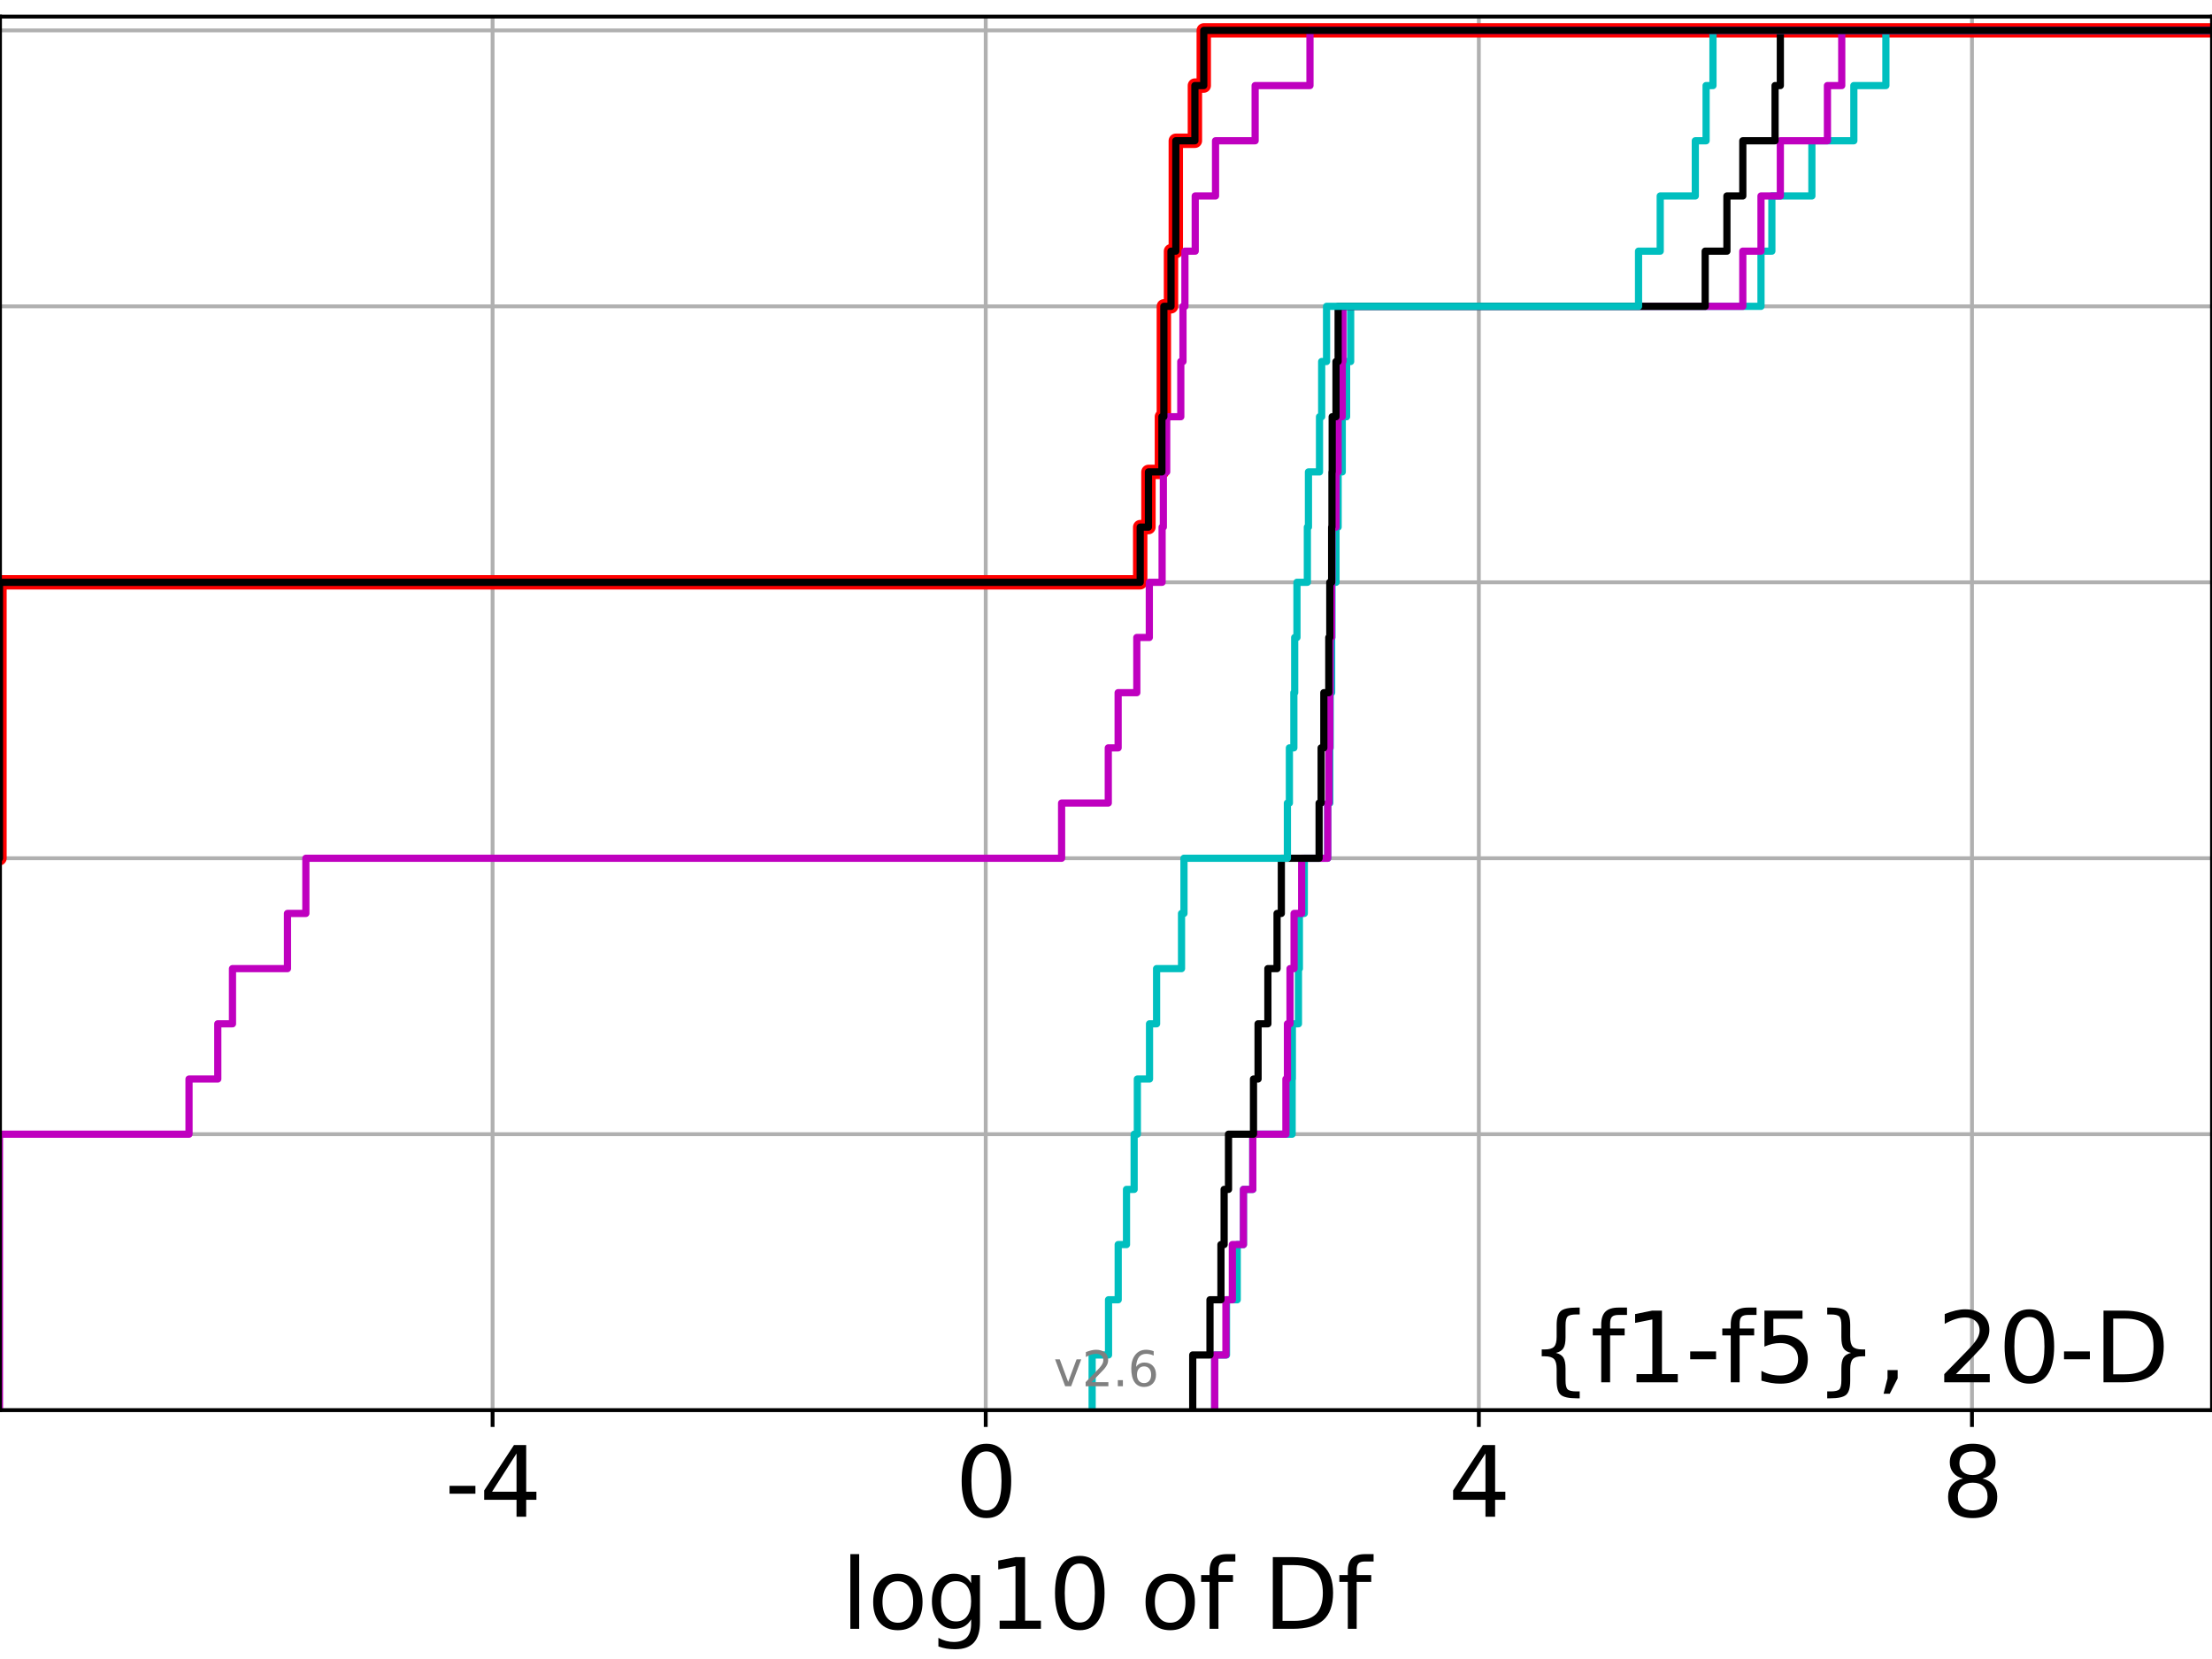 <?xml version="1.0" encoding="utf-8" standalone="no"?>
<!DOCTYPE svg PUBLIC "-//W3C//DTD SVG 1.1//EN"
  "http://www.w3.org/Graphics/SVG/1.1/DTD/svg11.dtd">
<svg xmlns:xlink="http://www.w3.org/1999/xlink" width="460.8pt" height="345.6pt" viewBox="0 0 460.8 345.6" xmlns="http://www.w3.org/2000/svg" version="1.1">
 <defs>
  <style type="text/css">*{stroke-linejoin: round; stroke-linecap: butt}</style>
 </defs>
 <g id="figure_1">
  <g id="patch_1">
   <path d="M 0 345.6 
L 460.8 345.6 
L 460.8 0 
L 0 0 
z
" style="fill: #ffffff"/>
  </g>
  <g id="axes_1">
   <g id="patch_2">
    <path d="M 0 293.76 
L 460.8 293.76 
L 460.8 3.456 
L 0 3.456 
z
" style="fill: #ffffff"/>
   </g>
   <g id="matplotlib.axis_1">
    <g id="xtick_1">
     <g id="line2d_1">
      <path d="M 102.616 293.76 
L 102.616 3.456 
" clip-path="url(#pe7ed9a3423)" style="fill: none; stroke: #b0b0b0; stroke-width: 0.8; stroke-linecap: square"/>
     </g>
     <g id="line2d_2">
      <defs>
       <path id="m6d44e76502" d="M 0 0 
L 0 3.5 
" style="stroke: #000000; stroke-width: 0.8"/>
      </defs>
      <g>
       <use xlink:href="#m6d44e76502" x="102.616" y="293.76" style="stroke: #000000; stroke-width: 0.8"/>
      </g>
     </g>
     <g id="text_1">
      <!-- -4 -->
      <g transform="translate(92.646 315.957)scale(0.2 -0.2)">
       <defs>
        <path id="DejaVuSans-2d" d="M 313 2009 
L 1997 2009 
L 1997 1497 
L 313 1497 
L 313 2009 
z
" transform="scale(0.016)"/>
        <path id="DejaVuSans-34" d="M 2419 4116 
L 825 1625 
L 2419 1625 
L 2419 4116 
z
M 2253 4666 
L 3047 4666 
L 3047 1625 
L 3713 1625 
L 3713 1100 
L 3047 1100 
L 3047 0 
L 2419 0 
L 2419 1100 
L 313 1100 
L 313 1709 
L 2253 4666 
z
" transform="scale(0.016)"/>
       </defs>
       <use xlink:href="#DejaVuSans-2d"/>
       <use xlink:href="#DejaVuSans-34" x="36.084"/>
      </g>
     </g>
    </g>
    <g id="xtick_2">
     <g id="line2d_3">
      <path d="M 205.344 293.76 
L 205.344 3.456 
" clip-path="url(#pe7ed9a3423)" style="fill: none; stroke: #b0b0b0; stroke-width: 0.8; stroke-linecap: square"/>
     </g>
     <g id="line2d_4">
      <g>
       <use xlink:href="#m6d44e76502" x="205.344" y="293.76" style="stroke: #000000; stroke-width: 0.8"/>
      </g>
     </g>
     <g id="text_2">
      <!-- 0 -->
      <g transform="translate(198.981 315.957)scale(0.2 -0.2)">
       <defs>
        <path id="DejaVuSans-30" d="M 2034 4250 
Q 1547 4250 1301 3770 
Q 1056 3291 1056 2328 
Q 1056 1369 1301 889 
Q 1547 409 2034 409 
Q 2525 409 2770 889 
Q 3016 1369 3016 2328 
Q 3016 3291 2770 3770 
Q 2525 4250 2034 4250 
z
M 2034 4750 
Q 2819 4750 3233 4129 
Q 3647 3509 3647 2328 
Q 3647 1150 3233 529 
Q 2819 -91 2034 -91 
Q 1250 -91 836 529 
Q 422 1150 422 2328 
Q 422 3509 836 4129 
Q 1250 4750 2034 4750 
z
" transform="scale(0.016)"/>
       </defs>
       <use xlink:href="#DejaVuSans-30"/>
      </g>
     </g>
    </g>
    <g id="xtick_3">
     <g id="line2d_5">
      <path d="M 308.071 293.76 
L 308.071 3.456 
" clip-path="url(#pe7ed9a3423)" style="fill: none; stroke: #b0b0b0; stroke-width: 0.8; stroke-linecap: square"/>
     </g>
     <g id="line2d_6">
      <g>
       <use xlink:href="#m6d44e76502" x="308.071" y="293.76" style="stroke: #000000; stroke-width: 0.8"/>
      </g>
     </g>
     <g id="text_3">
      <!-- 4 -->
      <g transform="translate(301.708 315.957)scale(0.2 -0.2)">
       <use xlink:href="#DejaVuSans-34"/>
      </g>
     </g>
    </g>
    <g id="xtick_4">
     <g id="line2d_7">
      <path d="M 410.798 293.76 
L 410.798 3.456 
" clip-path="url(#pe7ed9a3423)" style="fill: none; stroke: #b0b0b0; stroke-width: 0.8; stroke-linecap: square"/>
     </g>
     <g id="line2d_8">
      <g>
       <use xlink:href="#m6d44e76502" x="410.798" y="293.76" style="stroke: #000000; stroke-width: 0.8"/>
      </g>
     </g>
     <g id="text_4">
      <!-- 8 -->
      <g transform="translate(404.436 315.957)scale(0.2 -0.2)">
       <defs>
        <path id="DejaVuSans-38" d="M 2034 2216 
Q 1584 2216 1326 1975 
Q 1069 1734 1069 1313 
Q 1069 891 1326 650 
Q 1584 409 2034 409 
Q 2484 409 2743 651 
Q 3003 894 3003 1313 
Q 3003 1734 2745 1975 
Q 2488 2216 2034 2216 
z
M 1403 2484 
Q 997 2584 770 2862 
Q 544 3141 544 3541 
Q 544 4100 942 4425 
Q 1341 4750 2034 4750 
Q 2731 4750 3128 4425 
Q 3525 4100 3525 3541 
Q 3525 3141 3298 2862 
Q 3072 2584 2669 2484 
Q 3125 2378 3379 2068 
Q 3634 1759 3634 1313 
Q 3634 634 3220 271 
Q 2806 -91 2034 -91 
Q 1263 -91 848 271 
Q 434 634 434 1313 
Q 434 1759 690 2068 
Q 947 2378 1403 2484 
z
M 1172 3481 
Q 1172 3119 1398 2916 
Q 1625 2713 2034 2713 
Q 2441 2713 2670 2916 
Q 2900 3119 2900 3481 
Q 2900 3844 2670 4047 
Q 2441 4250 2034 4250 
Q 1625 4250 1398 4047 
Q 1172 3844 1172 3481 
z
" transform="scale(0.016)"/>
       </defs>
       <use xlink:href="#DejaVuSans-38"/>
      </g>
     </g>
    </g>
    <g id="text_5">
     <!-- log10 of Df -->
     <g transform="translate(175.214 339.313)scale(0.2 -0.2)">
      <defs>
       <path id="DejaVuSans-6c" d="M 603 4863 
L 1178 4863 
L 1178 0 
L 603 0 
L 603 4863 
z
" transform="scale(0.016)"/>
       <path id="DejaVuSans-6f" d="M 1959 3097 
Q 1497 3097 1228 2736 
Q 959 2375 959 1747 
Q 959 1119 1226 758 
Q 1494 397 1959 397 
Q 2419 397 2687 759 
Q 2956 1122 2956 1747 
Q 2956 2369 2687 2733 
Q 2419 3097 1959 3097 
z
M 1959 3584 
Q 2709 3584 3137 3096 
Q 3566 2609 3566 1747 
Q 3566 888 3137 398 
Q 2709 -91 1959 -91 
Q 1206 -91 779 398 
Q 353 888 353 1747 
Q 353 2609 779 3096 
Q 1206 3584 1959 3584 
z
" transform="scale(0.016)"/>
       <path id="DejaVuSans-67" d="M 2906 1791 
Q 2906 2416 2648 2759 
Q 2391 3103 1925 3103 
Q 1463 3103 1205 2759 
Q 947 2416 947 1791 
Q 947 1169 1205 825 
Q 1463 481 1925 481 
Q 2391 481 2648 825 
Q 2906 1169 2906 1791 
z
M 3481 434 
Q 3481 -459 3084 -895 
Q 2688 -1331 1869 -1331 
Q 1566 -1331 1297 -1286 
Q 1028 -1241 775 -1147 
L 775 -588 
Q 1028 -725 1275 -790 
Q 1522 -856 1778 -856 
Q 2344 -856 2625 -561 
Q 2906 -266 2906 331 
L 2906 616 
Q 2728 306 2450 153 
Q 2172 0 1784 0 
Q 1141 0 747 490 
Q 353 981 353 1791 
Q 353 2603 747 3093 
Q 1141 3584 1784 3584 
Q 2172 3584 2450 3431 
Q 2728 3278 2906 2969 
L 2906 3500 
L 3481 3500 
L 3481 434 
z
" transform="scale(0.016)"/>
       <path id="DejaVuSans-31" d="M 794 531 
L 1825 531 
L 1825 4091 
L 703 3866 
L 703 4441 
L 1819 4666 
L 2450 4666 
L 2450 531 
L 3481 531 
L 3481 0 
L 794 0 
L 794 531 
z
" transform="scale(0.016)"/>
       <path id="DejaVuSans-20" transform="scale(0.016)"/>
       <path id="DejaVuSans-66" d="M 2375 4863 
L 2375 4384 
L 1825 4384 
Q 1516 4384 1395 4259 
Q 1275 4134 1275 3809 
L 1275 3500 
L 2222 3500 
L 2222 3053 
L 1275 3053 
L 1275 0 
L 697 0 
L 697 3053 
L 147 3053 
L 147 3500 
L 697 3500 
L 697 3744 
Q 697 4328 969 4595 
Q 1241 4863 1831 4863 
L 2375 4863 
z
" transform="scale(0.016)"/>
       <path id="DejaVuSans-44" d="M 1259 4147 
L 1259 519 
L 2022 519 
Q 2988 519 3436 956 
Q 3884 1394 3884 2338 
Q 3884 3275 3436 3711 
Q 2988 4147 2022 4147 
L 1259 4147 
z
M 628 4666 
L 1925 4666 
Q 3281 4666 3915 4102 
Q 4550 3538 4550 2338 
Q 4550 1131 3912 565 
Q 3275 0 1925 0 
L 628 0 
L 628 4666 
z
" transform="scale(0.016)"/>
      </defs>
      <use xlink:href="#DejaVuSans-6c"/>
      <use xlink:href="#DejaVuSans-6f" x="27.783"/>
      <use xlink:href="#DejaVuSans-67" x="88.965"/>
      <use xlink:href="#DejaVuSans-31" x="152.441"/>
      <use xlink:href="#DejaVuSans-30" x="216.064"/>
      <use xlink:href="#DejaVuSans-20" x="279.688"/>
      <use xlink:href="#DejaVuSans-6f" x="311.475"/>
      <use xlink:href="#DejaVuSans-66" x="372.656"/>
      <use xlink:href="#DejaVuSans-20" x="407.861"/>
      <use xlink:href="#DejaVuSans-44" x="439.648"/>
      <use xlink:href="#DejaVuSans-66" x="516.65"/>
     </g>
    </g>
   </g>
   <g id="matplotlib.axis_2">
    <g id="ytick_1">
     <g id="line2d_9">
      <path d="M 0 293.76 
L 460.8 293.76 
" clip-path="url(#pe7ed9a3423)" style="fill: none; stroke: #b0b0b0; stroke-width: 0.8; stroke-linecap: square"/>
     </g>
     <g id="line2d_10">
      <defs>
       <path id="mc866b1b413" d="M 0 0 
L -3.5 0 
" style="stroke: #000000; stroke-width: 0.8"/>
      </defs>
      <g>
       <use xlink:href="#mc866b1b413" x="0" y="293.76" style="stroke: #000000; stroke-width: 0.8"/>
      </g>
     </g>
    </g>
    <g id="ytick_2">
     <g id="line2d_11">
      <path d="M 0 236.274 
L 460.8 236.274 
" clip-path="url(#pe7ed9a3423)" style="fill: none; stroke: #b0b0b0; stroke-width: 0.8; stroke-linecap: square"/>
     </g>
     <g id="line2d_12">
      <g>
       <use xlink:href="#mc866b1b413" x="0" y="236.274" style="stroke: #000000; stroke-width: 0.8"/>
      </g>
     </g>
    </g>
    <g id="ytick_3">
     <g id="line2d_13">
      <path d="M 0 178.788 
L 460.8 178.788 
" clip-path="url(#pe7ed9a3423)" style="fill: none; stroke: #b0b0b0; stroke-width: 0.8; stroke-linecap: square"/>
     </g>
     <g id="line2d_14">
      <g>
       <use xlink:href="#mc866b1b413" x="0" y="178.788" style="stroke: #000000; stroke-width: 0.8"/>
      </g>
     </g>
    </g>
    <g id="ytick_4">
     <g id="line2d_15">
      <path d="M 0 121.302 
L 460.8 121.302 
" clip-path="url(#pe7ed9a3423)" style="fill: none; stroke: #b0b0b0; stroke-width: 0.8; stroke-linecap: square"/>
     </g>
     <g id="line2d_16">
      <g>
       <use xlink:href="#mc866b1b413" x="0" y="121.302" style="stroke: #000000; stroke-width: 0.8"/>
      </g>
     </g>
    </g>
    <g id="ytick_5">
     <g id="line2d_17">
      <path d="M 0 63.816 
L 460.8 63.816 
" clip-path="url(#pe7ed9a3423)" style="fill: none; stroke: #b0b0b0; stroke-width: 0.8; stroke-linecap: square"/>
     </g>
     <g id="line2d_18">
      <g>
       <use xlink:href="#mc866b1b413" x="0" y="63.816" style="stroke: #000000; stroke-width: 0.8"/>
      </g>
     </g>
    </g>
    <g id="ytick_6">
     <g id="line2d_19">
      <path d="M 0 6.33 
L 460.8 6.33 
" clip-path="url(#pe7ed9a3423)" style="fill: none; stroke: #b0b0b0; stroke-width: 0.8; stroke-linecap: square"/>
     </g>
     <g id="line2d_20">
      <g>
       <use xlink:href="#mc866b1b413" x="0" y="6.33" style="stroke: #000000; stroke-width: 0.8"/>
      </g>
     </g>
    </g>
   </g>
   <g id="line2d_21">
    <path d="M -1 178.788 
L -0.111 178.788 
L -0.111 167.291 
L -0.111 167.291 
L -0.111 155.794 
L -0.111 155.794 
L -0.111 144.297 
L -0.111 144.297 
L -0.111 132.799 
L -0.111 132.799 
L -0.111 121.302 
L 237.525 121.302 
L 237.525 109.805 
L 239.244 109.805 
L 239.244 98.308 
L 242.047 98.308 
L 242.047 86.811 
L 242.453 86.811 
L 242.453 75.313 
L 242.453 75.313 
L 242.453 63.816 
L 243.942 63.816 
L 243.942 52.319 
L 244.942 52.319 
L 244.942 40.822 
L 244.942 40.822 
L 244.942 29.325 
L 248.92 29.325 
L 248.92 17.827 
L 250.766 17.827 
L 250.766 6.33 
L 250.766 6.33 
L 250.766 6.33 
L 460.8 6.33 
" clip-path="url(#pe7ed9a3423)" style="fill: none; stroke: #ff0000; stroke-width: 3; stroke-linecap: square"/>
   </g>
   <g id="line2d_22">
    <path d="M 253.039 293.76 
L 253.039 282.263 
L 255.504 282.263 
L 255.504 270.766 
L 257.735 270.766 
L 257.735 259.268 
L 259.031 259.268 
L 259.031 247.771 
L 260.979 247.771 
L 260.979 236.274 
L 269.175 236.274 
L 269.175 224.777 
L 269.22 224.777 
L 269.22 213.28 
L 270.492 213.28 
L 270.492 201.782 
L 270.685 201.782 
L 270.685 190.285 
L 271.708 190.285 
L 271.708 178.788 
L 276.587 178.788 
L 276.587 167.291 
L 277.021 167.291 
L 277.021 155.794 
L 277.108 155.794 
L 277.108 144.297 
L 277.406 144.297 
L 277.406 132.799 
L 277.472 132.799 
L 277.472 121.302 
L 278.313 121.302 
L 278.313 109.805 
L 278.757 109.805 
L 278.757 98.308 
L 279.615 98.308 
L 279.615 86.811 
L 280.522 86.811 
L 280.522 75.313 
L 281.367 75.313 
L 281.367 63.816 
L 366.847 63.816 
L 366.847 52.319 
L 369.111 52.319 
L 369.111 40.822 
L 377.449 40.822 
L 377.449 29.325 
L 386.189 29.325 
L 386.189 17.827 
L 392.865 17.827 
L 392.865 6.33 
L 392.865 6.33 
L 392.865 6.33 
L 460.8 6.33 
" clip-path="url(#pe7ed9a3423)" style="fill: none; stroke: #00bfbf; stroke-width: 1.5; stroke-linecap: square"/>
   </g>
   <g id="line2d_23">
    <path d="M 253.039 293.76 
L 253.039 282.263 
L 255.384 282.263 
L 255.384 270.766 
L 256.72 270.766 
L 256.72 259.268 
L 259.031 259.268 
L 259.031 247.771 
L 260.979 247.771 
L 260.979 236.274 
L 267.879 236.274 
L 267.879 224.777 
L 268.2 224.777 
L 268.2 213.28 
L 268.734 213.28 
L 268.734 201.782 
L 269.577 201.782 
L 269.577 190.285 
L 271.158 190.285 
L 271.158 178.788 
L 276.587 178.788 
L 276.587 167.291 
L 276.852 167.291 
L 276.852 155.794 
L 277.021 155.794 
L 277.021 144.297 
L 277.108 144.297 
L 277.108 132.799 
L 277.406 132.799 
L 277.406 121.302 
L 277.472 121.302 
L 277.472 109.805 
L 278.313 109.805 
L 278.313 98.308 
L 278.757 98.308 
L 278.757 86.811 
L 279.615 86.811 
L 279.615 75.313 
L 279.76 75.313 
L 279.76 63.816 
L 363.058 63.816 
L 363.058 52.319 
L 366.847 52.319 
L 366.847 40.822 
L 370.878 40.822 
L 370.878 29.325 
L 380.688 29.325 
L 380.688 17.827 
L 383.668 17.827 
L 383.668 6.33 
L 383.668 6.33 
L 383.668 6.33 
L 460.8 6.33 
" clip-path="url(#pe7ed9a3423)" style="fill: none; stroke: #bf00bf; stroke-width: 1.5; stroke-linecap: square"/>
   </g>
   <g id="line2d_24">
    <path d="M 248.468 293.76 
L 248.468 282.263 
L 252.063 282.263 
L 252.063 270.766 
L 254.344 270.766 
L 254.344 259.268 
L 255.008 259.268 
L 255.008 247.771 
L 255.921 247.771 
L 255.921 236.274 
L 261.124 236.274 
L 261.124 224.777 
L 262.079 224.777 
L 262.079 213.28 
L 264.122 213.28 
L 264.122 201.782 
L 266.034 201.782 
L 266.034 190.285 
L 266.926 190.285 
L 266.926 178.788 
L 274.794 178.788 
L 274.794 167.291 
L 275.216 167.291 
L 275.216 155.794 
L 275.778 155.794 
L 275.778 144.297 
L 276.811 144.297 
L 276.811 132.799 
L 277.021 132.799 
L 277.021 121.302 
L 277.406 121.302 
L 277.406 109.805 
L 277.472 109.805 
L 277.472 98.308 
L 277.519 98.308 
L 277.519 86.811 
L 278.313 86.811 
L 278.313 75.313 
L 278.757 75.313 
L 278.757 63.816 
L 355.223 63.816 
L 355.223 52.319 
L 359.749 52.319 
L 359.749 40.822 
L 363.058 40.822 
L 363.058 29.325 
L 369.779 29.325 
L 369.779 17.827 
L 370.878 17.827 
L 370.878 6.33 
L 370.878 6.33 
L 370.878 6.33 
L 460.8 6.33 
" clip-path="url(#pe7ed9a3423)" style="fill: none; stroke: #000000; stroke-width: 1.5; stroke-linecap: square"/>
   </g>
   <g id="line2d_25">
    <path d="M 227.512 293.76 
L 227.512 282.263 
L 230.928 282.263 
L 230.928 270.766 
L 232.942 270.766 
L 232.942 259.268 
L 234.671 259.268 
L 234.671 247.771 
L 236.264 247.771 
L 236.264 236.274 
L 236.931 236.274 
L 236.931 224.777 
L 239.466 224.777 
L 239.466 213.28 
L 240.939 213.28 
L 240.939 201.782 
L 246.134 201.782 
L 246.134 190.285 
L 246.643 190.285 
L 246.643 178.788 
L 268.189 178.788 
L 268.189 167.291 
L 268.604 167.291 
L 268.604 155.794 
L 269.534 155.794 
L 269.534 144.297 
L 269.707 144.297 
L 269.707 132.799 
L 270.179 132.799 
L 270.179 121.302 
L 272.345 121.302 
L 272.345 109.805 
L 272.574 109.805 
L 272.574 98.308 
L 274.878 98.308 
L 274.878 86.811 
L 275.328 86.811 
L 275.328 75.313 
L 276.346 75.313 
L 276.346 63.816 
L 341.339 63.816 
L 341.339 52.319 
L 345.855 52.319 
L 345.855 40.822 
L 353.165 40.822 
L 353.165 29.325 
L 355.412 29.325 
L 355.412 17.827 
L 356.844 17.827 
L 356.844 6.33 
L 356.844 6.33 
L 356.844 6.33 
L 460.8 6.33 
" clip-path="url(#pe7ed9a3423)" style="fill: none; stroke: #00bfbf; stroke-width: 1.5; stroke-linecap: square"/>
   </g>
   <g id="line2d_26">
    <path d="M -0.111 293.76 
L -0.111 282.263 
L -0.111 282.263 
L -0.111 270.766 
L -0.111 270.766 
L -0.111 259.268 
L -0.111 259.268 
L -0.111 247.771 
L -0.111 247.771 
L -0.111 236.274 
L 39.377 236.274 
L 39.377 224.777 
L 45.367 224.777 
L 45.367 213.28 
L 48.43 213.28 
L 48.43 201.782 
L 59.887 201.782 
L 59.887 190.285 
L 63.716 190.285 
L 63.716 178.788 
L 221.15 178.788 
L 221.15 167.291 
L 230.876 167.291 
L 230.876 155.794 
L 232.929 155.794 
L 232.929 144.297 
L 236.818 144.297 
L 236.818 132.799 
L 239.425 132.799 
L 239.425 121.302 
L 242.088 121.302 
L 242.088 109.805 
L 242.347 109.805 
L 242.347 98.308 
L 243.041 98.308 
L 243.041 86.811 
L 245.981 86.811 
L 245.981 75.313 
L 246.435 75.313 
L 246.435 63.816 
L 246.84 63.816 
L 246.84 52.319 
L 248.989 52.319 
L 248.989 40.822 
L 253.218 40.822 
L 253.218 29.325 
L 261.469 29.325 
L 261.469 17.827 
L 272.891 17.827 
L 272.891 6.33 
L 272.891 6.33 
L 272.891 6.33 
L 460.8 6.33 
" clip-path="url(#pe7ed9a3423)" style="fill: none; stroke: #bf00bf; stroke-width: 1.5; stroke-linecap: square"/>
   </g>
   <g id="line2d_27">
    <path d="M -1 178.788 
L -0.111 178.788 
L -0.111 167.291 
L -0.111 167.291 
L -0.111 155.794 
L -0.111 155.794 
L -0.111 144.297 
L -0.111 144.297 
L -0.111 132.799 
L -0.111 132.799 
L -0.111 121.302 
L 237.525 121.302 
L 237.525 109.805 
L 239.244 109.805 
L 239.244 98.308 
L 242.047 98.308 
L 242.047 86.811 
L 242.453 86.811 
L 242.453 75.313 
L 242.453 75.313 
L 242.453 63.816 
L 243.942 63.816 
L 243.942 52.319 
L 244.942 52.319 
L 244.942 40.822 
L 244.942 40.822 
L 244.942 29.325 
L 248.92 29.325 
L 248.92 17.827 
L 250.766 17.827 
L 250.766 6.33 
L 250.766 6.33 
L 250.766 6.33 
L 460.8 6.33 
" clip-path="url(#pe7ed9a3423)" style="fill: none; stroke: #000000; stroke-width: 1.5; stroke-linecap: square"/>
   </g>
   <g id="patch_3">
    <path d="M 0 293.76 
L 0 3.456 
" style="fill: none; stroke: #000000; stroke-width: 0.8; stroke-linejoin: miter; stroke-linecap: square"/>
   </g>
   <g id="patch_4">
    <path d="M 460.8 293.76 
L 460.8 3.456 
" style="fill: none; stroke: #000000; stroke-width: 0.8; stroke-linejoin: miter; stroke-linecap: square"/>
   </g>
   <g id="patch_5">
    <path d="M -0 293.76 
L 460.8 293.76 
" style="fill: none; stroke: #000000; stroke-width: 0.8; stroke-linejoin: miter; stroke-linecap: square"/>
   </g>
   <g id="patch_6">
    <path d="M -0 3.456 
L 460.8 3.456 
" style="fill: none; stroke: #000000; stroke-width: 0.8; stroke-linejoin: miter; stroke-linecap: square"/>
   </g>
   <g id="text_6">
    <!-- {f1-f5}, 20-D -->
    <g transform="translate(318.609 287.954)scale(0.2 -0.2)">
     <defs>
      <path id="DejaVuSans-7b" d="M 3272 -594 
L 3272 -1044 
L 3078 -1044 
Q 2300 -1044 2036 -812 
Q 1772 -581 1772 109 
L 1772 856 
Q 1772 1328 1603 1509 
Q 1434 1691 991 1691 
L 800 1691 
L 800 2138 
L 991 2138 
Q 1438 2138 1605 2317 
Q 1772 2497 1772 2963 
L 1772 3713 
Q 1772 4403 2036 4633 
Q 2300 4863 3078 4863 
L 3272 4863 
L 3272 4416 
L 3059 4416 
Q 2619 4416 2484 4278 
Q 2350 4141 2350 3700 
L 2350 2925 
Q 2350 2434 2208 2212 
Q 2066 1991 1722 1913 
Q 2069 1828 2209 1606 
Q 2350 1384 2350 897 
L 2350 122 
Q 2350 -319 2484 -456 
Q 2619 -594 3059 -594 
L 3272 -594 
z
" transform="scale(0.016)"/>
      <path id="DejaVuSans-35" d="M 691 4666 
L 3169 4666 
L 3169 4134 
L 1269 4134 
L 1269 2991 
Q 1406 3038 1543 3061 
Q 1681 3084 1819 3084 
Q 2600 3084 3056 2656 
Q 3513 2228 3513 1497 
Q 3513 744 3044 326 
Q 2575 -91 1722 -91 
Q 1428 -91 1123 -41 
Q 819 9 494 109 
L 494 744 
Q 775 591 1075 516 
Q 1375 441 1709 441 
Q 2250 441 2565 725 
Q 2881 1009 2881 1497 
Q 2881 1984 2565 2268 
Q 2250 2553 1709 2553 
Q 1456 2553 1204 2497 
Q 953 2441 691 2322 
L 691 4666 
z
" transform="scale(0.016)"/>
      <path id="DejaVuSans-7d" d="M 800 -594 
L 1019 -594 
Q 1456 -594 1589 -459 
Q 1722 -325 1722 122 
L 1722 897 
Q 1722 1384 1862 1606 
Q 2003 1828 2350 1913 
Q 2003 1991 1862 2212 
Q 1722 2434 1722 2925 
L 1722 3700 
Q 1722 4144 1589 4280 
Q 1456 4416 1019 4416 
L 800 4416 
L 800 4863 
L 997 4863 
Q 1775 4863 2036 4633 
Q 2297 4403 2297 3713 
L 2297 2963 
Q 2297 2497 2465 2317 
Q 2634 2138 3078 2138 
L 3272 2138 
L 3272 1691 
L 3078 1691 
Q 2634 1691 2465 1509 
Q 2297 1328 2297 856 
L 2297 109 
Q 2297 -581 2036 -812 
Q 1775 -1044 997 -1044 
L 800 -1044 
L 800 -594 
z
" transform="scale(0.016)"/>
      <path id="DejaVuSans-2c" d="M 750 794 
L 1409 794 
L 1409 256 
L 897 -744 
L 494 -744 
L 750 256 
L 750 794 
z
" transform="scale(0.016)"/>
      <path id="DejaVuSans-32" d="M 1228 531 
L 3431 531 
L 3431 0 
L 469 0 
L 469 531 
Q 828 903 1448 1529 
Q 2069 2156 2228 2338 
Q 2531 2678 2651 2914 
Q 2772 3150 2772 3378 
Q 2772 3750 2511 3984 
Q 2250 4219 1831 4219 
Q 1534 4219 1204 4116 
Q 875 4013 500 3803 
L 500 4441 
Q 881 4594 1212 4672 
Q 1544 4750 1819 4750 
Q 2544 4750 2975 4387 
Q 3406 4025 3406 3419 
Q 3406 3131 3298 2873 
Q 3191 2616 2906 2266 
Q 2828 2175 2409 1742 
Q 1991 1309 1228 531 
z
" transform="scale(0.016)"/>
     </defs>
     <use xlink:href="#DejaVuSans-7b"/>
     <use xlink:href="#DejaVuSans-66" x="63.623"/>
     <use xlink:href="#DejaVuSans-31" x="98.828"/>
     <use xlink:href="#DejaVuSans-2d" x="162.451"/>
     <use xlink:href="#DejaVuSans-66" x="198.535"/>
     <use xlink:href="#DejaVuSans-35" x="233.74"/>
     <use xlink:href="#DejaVuSans-7d" x="297.363"/>
     <use xlink:href="#DejaVuSans-2c" x="360.986"/>
     <use xlink:href="#DejaVuSans-20" x="392.773"/>
     <use xlink:href="#DejaVuSans-32" x="424.561"/>
     <use xlink:href="#DejaVuSans-30" x="488.184"/>
     <use xlink:href="#DejaVuSans-2d" x="551.807"/>
     <use xlink:href="#DejaVuSans-44" x="587.891"/>
    </g>
   </g>
   <g id="text_7">
    <!-- v2.6 -->
    <g style="fill: #808080" transform="translate(219.489 288.777)scale(0.1 -0.1)">
     <defs>
      <path id="DejaVuSans-76" d="M 191 3500 
L 800 3500 
L 1894 563 
L 2988 3500 
L 3597 3500 
L 2284 0 
L 1503 0 
L 191 3500 
z
" transform="scale(0.016)"/>
      <path id="DejaVuSans-2e" d="M 684 794 
L 1344 794 
L 1344 0 
L 684 0 
L 684 794 
z
" transform="scale(0.016)"/>
      <path id="DejaVuSans-36" d="M 2113 2584 
Q 1688 2584 1439 2293 
Q 1191 2003 1191 1497 
Q 1191 994 1439 701 
Q 1688 409 2113 409 
Q 2538 409 2786 701 
Q 3034 994 3034 1497 
Q 3034 2003 2786 2293 
Q 2538 2584 2113 2584 
z
M 3366 4563 
L 3366 3988 
Q 3128 4100 2886 4159 
Q 2644 4219 2406 4219 
Q 1781 4219 1451 3797 
Q 1122 3375 1075 2522 
Q 1259 2794 1537 2939 
Q 1816 3084 2150 3084 
Q 2853 3084 3261 2657 
Q 3669 2231 3669 1497 
Q 3669 778 3244 343 
Q 2819 -91 2113 -91 
Q 1303 -91 875 529 
Q 447 1150 447 2328 
Q 447 3434 972 4092 
Q 1497 4750 2381 4750 
Q 2619 4750 2861 4703 
Q 3103 4656 3366 4563 
z
" transform="scale(0.016)"/>
     </defs>
     <use xlink:href="#DejaVuSans-76"/>
     <use xlink:href="#DejaVuSans-32" x="59.18"/>
     <use xlink:href="#DejaVuSans-2e" x="122.803"/>
     <use xlink:href="#DejaVuSans-36" x="154.59"/>
    </g>
   </g>
  </g>
 </g>
 <defs>
  <clipPath id="pe7ed9a3423">
   <rect x="0" y="3.456" width="460.8" height="290.304"/>
  </clipPath>
 </defs>
</svg>
